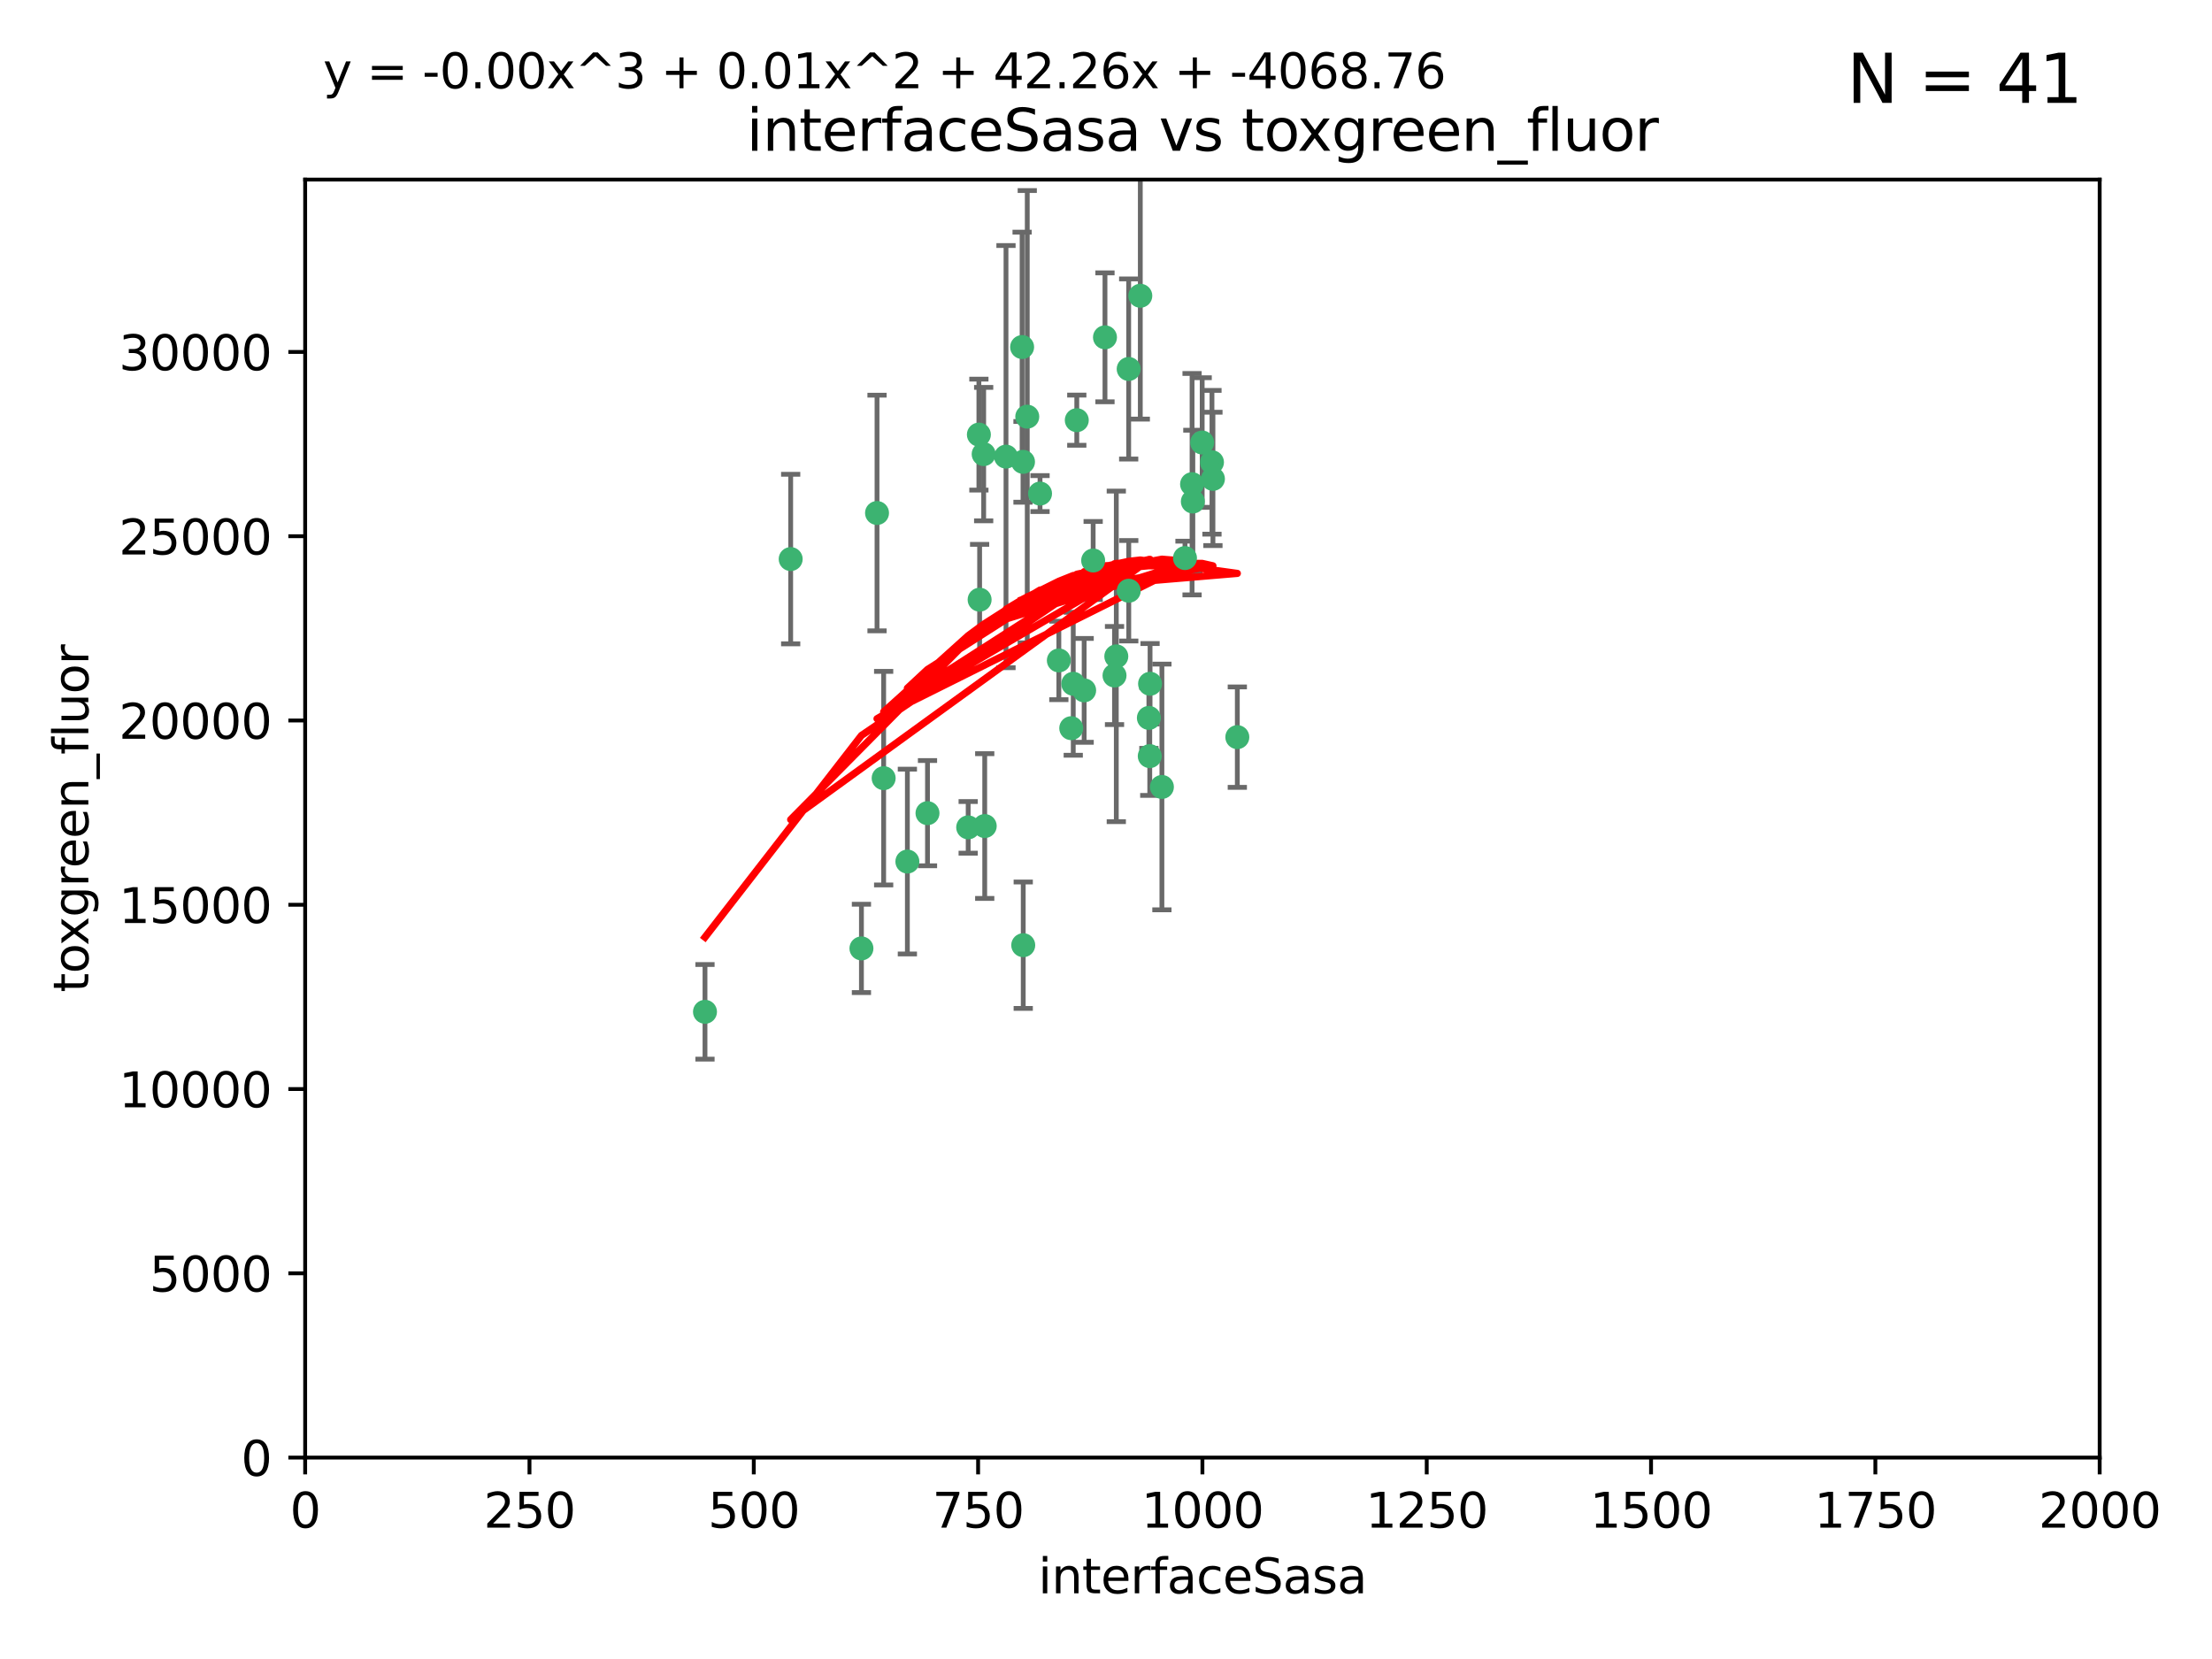 <?xml version="1.0" encoding="utf-8" standalone="no"?>
<!DOCTYPE svg PUBLIC "-//W3C//DTD SVG 1.1//EN"
  "http://www.w3.org/Graphics/SVG/1.1/DTD/svg11.dtd">
<svg xmlns:xlink="http://www.w3.org/1999/xlink" width="460.8pt" height="345.6pt" viewBox="0 0 460.8 345.6" xmlns="http://www.w3.org/2000/svg" version="1.1">
 <defs>
  <style type="text/css">*{stroke-linejoin: round; stroke-linecap: butt}</style>
 </defs>
 <g id="figure_1">
  <g id="patch_1">
   <path d="M 0 345.6 
L 460.8 345.6 
L 460.8 0 
L 0 0 
z
" style="fill: #ffffff"/>
  </g>
  <g id="axes_1">
   <g id="patch_2">
    <path d="M 63.571 303.64 
L 437.4 303.64 
L 437.4 37.411 
L 63.571 37.411 
z
" style="fill: #ffffff"/>
   </g>
   <g id="PathCollection_1">
    <defs>
     <path id="m088fc97594" d="M 0 1.118 
C 0.297 1.118 0.581 1 0.791 0.791 
C 1 0.581 1.118 0.297 1.118 0 
C 1.118 -0.297 1 -0.581 0.791 -0.791 
C 0.581 -1 0.297 -1.118 0 -1.118 
C -0.297 -1.118 -0.581 -1 -0.791 -0.791 
C -1 -0.581 -1.118 -0.297 -1.118 0 
C -1.118 0.297 -1 0.581 -0.791 0.791 
C -0.581 1 -0.297 1.118 0 1.118 
z
" style="stroke: #3cb371"/>
    </defs>
    <g clip-path="url(#p9e71660540)">
     <use xlink:href="#m088fc97594" x="212.925" y="72.294" style="fill: #3cb371; stroke: #3cb371"/>
     <use xlink:href="#m088fc97594" x="232.546" y="136.733" style="fill: #3cb371; stroke: #3cb371"/>
     <use xlink:href="#m088fc97594" x="250.437" y="92.187" style="fill: #3cb371; stroke: #3cb371"/>
     <use xlink:href="#m088fc97594" x="252.676" y="99.763" style="fill: #3cb371; stroke: #3cb371"/>
     <use xlink:href="#m088fc97594" x="230.187" y="70.271" style="fill: #3cb371; stroke: #3cb371"/>
     <use xlink:href="#m088fc97594" x="246.854" y="116.252" style="fill: #3cb371; stroke: #3cb371"/>
     <use xlink:href="#m088fc97594" x="235.142" y="123.063" style="fill: #3cb371; stroke: #3cb371"/>
     <use xlink:href="#m088fc97594" x="223.161" y="151.693" style="fill: #3cb371; stroke: #3cb371"/>
     <use xlink:href="#m088fc97594" x="242.046" y="163.936" style="fill: #3cb371; stroke: #3cb371"/>
     <use xlink:href="#m088fc97594" x="248.491" y="104.476" style="fill: #3cb371; stroke: #3cb371"/>
     <use xlink:href="#m088fc97594" x="225.848" y="143.815" style="fill: #3cb371; stroke: #3cb371"/>
     <use xlink:href="#m088fc97594" x="227.725" y="116.762" style="fill: #3cb371; stroke: #3cb371"/>
     <use xlink:href="#m088fc97594" x="235.125" y="76.865" style="fill: #3cb371; stroke: #3cb371"/>
     <use xlink:href="#m088fc97594" x="237.546" y="61.614" style="fill: #3cb371; stroke: #3cb371"/>
     <use xlink:href="#m088fc97594" x="257.757" y="153.559" style="fill: #3cb371; stroke: #3cb371"/>
     <use xlink:href="#m088fc97594" x="216.658" y="102.821" style="fill: #3cb371; stroke: #3cb371"/>
     <use xlink:href="#m088fc97594" x="204.916" y="94.6" style="fill: #3cb371; stroke: #3cb371"/>
     <use xlink:href="#m088fc97594" x="213.159" y="196.901" style="fill: #3cb371; stroke: #3cb371"/>
     <use xlink:href="#m088fc97594" x="220.577" y="137.58" style="fill: #3cb371; stroke: #3cb371"/>
     <use xlink:href="#m088fc97594" x="223.577" y="142.442" style="fill: #3cb371; stroke: #3cb371"/>
     <use xlink:href="#m088fc97594" x="203.92" y="90.534" style="fill: #3cb371; stroke: #3cb371"/>
     <use xlink:href="#m088fc97594" x="239.332" y="149.553" style="fill: #3cb371; stroke: #3cb371"/>
     <use xlink:href="#m088fc97594" x="204.073" y="124.926" style="fill: #3cb371; stroke: #3cb371"/>
     <use xlink:href="#m088fc97594" x="248.329" y="100.862" style="fill: #3cb371; stroke: #3cb371"/>
     <use xlink:href="#m088fc97594" x="182.701" y="106.867" style="fill: #3cb371; stroke: #3cb371"/>
     <use xlink:href="#m088fc97594" x="239.579" y="142.44" style="fill: #3cb371; stroke: #3cb371"/>
     <use xlink:href="#m088fc97594" x="213.998" y="86.8" style="fill: #3cb371; stroke: #3cb371"/>
     <use xlink:href="#m088fc97594" x="252.476" y="96.298" style="fill: #3cb371; stroke: #3cb371"/>
     <use xlink:href="#m088fc97594" x="209.568" y="95.121" style="fill: #3cb371; stroke: #3cb371"/>
     <use xlink:href="#m088fc97594" x="213.11" y="96.211" style="fill: #3cb371; stroke: #3cb371"/>
     <use xlink:href="#m088fc97594" x="189.023" y="179.478" style="fill: #3cb371; stroke: #3cb371"/>
     <use xlink:href="#m088fc97594" x="193.215" y="169.397" style="fill: #3cb371; stroke: #3cb371"/>
     <use xlink:href="#m088fc97594" x="224.314" y="87.531" style="fill: #3cb371; stroke: #3cb371"/>
     <use xlink:href="#m088fc97594" x="239.516" y="157.513" style="fill: #3cb371; stroke: #3cb371"/>
     <use xlink:href="#m088fc97594" x="164.714" y="116.464" style="fill: #3cb371; stroke: #3cb371"/>
     <use xlink:href="#m088fc97594" x="205.136" y="172.082" style="fill: #3cb371; stroke: #3cb371"/>
     <use xlink:href="#m088fc97594" x="201.69" y="172.356" style="fill: #3cb371; stroke: #3cb371"/>
     <use xlink:href="#m088fc97594" x="184.082" y="162.105" style="fill: #3cb371; stroke: #3cb371"/>
     <use xlink:href="#m088fc97594" x="232.174" y="140.722" style="fill: #3cb371; stroke: #3cb371"/>
     <use xlink:href="#m088fc97594" x="179.453" y="197.571" style="fill: #3cb371; stroke: #3cb371"/>
     <use xlink:href="#m088fc97594" x="146.862" y="210.779" style="fill: #3cb371; stroke: #3cb371"/>
    </g>
   </g>
   <g id="matplotlib.axis_1">
    <g id="xtick_1">
     <g id="line2d_1">
      <defs>
       <path id="meb1afca3d1" d="M 0 0 
L 0 3.5 
" style="stroke: #000000; stroke-width: 0.8"/>
      </defs>
      <g>
       <use xlink:href="#meb1afca3d1" x="63.571" y="303.64" style="stroke: #000000; stroke-width: 0.8"/>
      </g>
     </g>
     <g id="text_1">
      <!-- 0 -->
      <g transform="translate(60.39 318.238)scale(0.1 -0.1)">
       <defs>
        <path id="DejaVuSans-30" d="M 2034 4250 
Q 1547 4250 1301 3770 
Q 1056 3291 1056 2328 
Q 1056 1369 1301 889 
Q 1547 409 2034 409 
Q 2525 409 2770 889 
Q 3016 1369 3016 2328 
Q 3016 3291 2770 3770 
Q 2525 4250 2034 4250 
z
M 2034 4750 
Q 2819 4750 3233 4129 
Q 3647 3509 3647 2328 
Q 3647 1150 3233 529 
Q 2819 -91 2034 -91 
Q 1250 -91 836 529 
Q 422 1150 422 2328 
Q 422 3509 836 4129 
Q 1250 4750 2034 4750 
z
" transform="scale(0.016)"/>
       </defs>
       <use xlink:href="#DejaVuSans-30"/>
      </g>
     </g>
    </g>
    <g id="xtick_2">
     <g id="line2d_2">
      <g>
       <use xlink:href="#meb1afca3d1" x="110.3" y="303.64" style="stroke: #000000; stroke-width: 0.8"/>
      </g>
     </g>
     <g id="text_2">
      <!-- 250 -->
      <g transform="translate(100.756 318.238)scale(0.1 -0.1)">
       <defs>
        <path id="DejaVuSans-32" d="M 1228 531 
L 3431 531 
L 3431 0 
L 469 0 
L 469 531 
Q 828 903 1448 1529 
Q 2069 2156 2228 2338 
Q 2531 2678 2651 2914 
Q 2772 3150 2772 3378 
Q 2772 3750 2511 3984 
Q 2250 4219 1831 4219 
Q 1534 4219 1204 4116 
Q 875 4013 500 3803 
L 500 4441 
Q 881 4594 1212 4672 
Q 1544 4750 1819 4750 
Q 2544 4750 2975 4387 
Q 3406 4025 3406 3419 
Q 3406 3131 3298 2873 
Q 3191 2616 2906 2266 
Q 2828 2175 2409 1742 
Q 1991 1309 1228 531 
z
" transform="scale(0.016)"/>
        <path id="DejaVuSans-35" d="M 691 4666 
L 3169 4666 
L 3169 4134 
L 1269 4134 
L 1269 2991 
Q 1406 3038 1543 3061 
Q 1681 3084 1819 3084 
Q 2600 3084 3056 2656 
Q 3513 2228 3513 1497 
Q 3513 744 3044 326 
Q 2575 -91 1722 -91 
Q 1428 -91 1123 -41 
Q 819 9 494 109 
L 494 744 
Q 775 591 1075 516 
Q 1375 441 1709 441 
Q 2250 441 2565 725 
Q 2881 1009 2881 1497 
Q 2881 1984 2565 2268 
Q 2250 2553 1709 2553 
Q 1456 2553 1204 2497 
Q 953 2441 691 2322 
L 691 4666 
z
" transform="scale(0.016)"/>
       </defs>
       <use xlink:href="#DejaVuSans-32"/>
       <use xlink:href="#DejaVuSans-35" x="63.623"/>
       <use xlink:href="#DejaVuSans-30" x="127.246"/>
      </g>
     </g>
    </g>
    <g id="xtick_3">
     <g id="line2d_3">
      <g>
       <use xlink:href="#meb1afca3d1" x="157.028" y="303.64" style="stroke: #000000; stroke-width: 0.8"/>
      </g>
     </g>
     <g id="text_3">
      <!-- 500 -->
      <g transform="translate(147.485 318.238)scale(0.1 -0.1)">
       <use xlink:href="#DejaVuSans-35"/>
       <use xlink:href="#DejaVuSans-30" x="63.623"/>
       <use xlink:href="#DejaVuSans-30" x="127.246"/>
      </g>
     </g>
    </g>
    <g id="xtick_4">
     <g id="line2d_4">
      <g>
       <use xlink:href="#meb1afca3d1" x="203.757" y="303.64" style="stroke: #000000; stroke-width: 0.8"/>
      </g>
     </g>
     <g id="text_4">
      <!-- 750 -->
      <g transform="translate(194.213 318.238)scale(0.1 -0.1)">
       <defs>
        <path id="DejaVuSans-37" d="M 525 4666 
L 3525 4666 
L 3525 4397 
L 1831 0 
L 1172 0 
L 2766 4134 
L 525 4134 
L 525 4666 
z
" transform="scale(0.016)"/>
       </defs>
       <use xlink:href="#DejaVuSans-37"/>
       <use xlink:href="#DejaVuSans-35" x="63.623"/>
       <use xlink:href="#DejaVuSans-30" x="127.246"/>
      </g>
     </g>
    </g>
    <g id="xtick_5">
     <g id="line2d_5">
      <g>
       <use xlink:href="#meb1afca3d1" x="250.486" y="303.64" style="stroke: #000000; stroke-width: 0.8"/>
      </g>
     </g>
     <g id="text_5">
      <!-- 1000 -->
      <g transform="translate(237.761 318.238)scale(0.1 -0.1)">
       <defs>
        <path id="DejaVuSans-31" d="M 794 531 
L 1825 531 
L 1825 4091 
L 703 3866 
L 703 4441 
L 1819 4666 
L 2450 4666 
L 2450 531 
L 3481 531 
L 3481 0 
L 794 0 
L 794 531 
z
" transform="scale(0.016)"/>
       </defs>
       <use xlink:href="#DejaVuSans-31"/>
       <use xlink:href="#DejaVuSans-30" x="63.623"/>
       <use xlink:href="#DejaVuSans-30" x="127.246"/>
       <use xlink:href="#DejaVuSans-30" x="190.869"/>
      </g>
     </g>
    </g>
    <g id="xtick_6">
     <g id="line2d_6">
      <g>
       <use xlink:href="#meb1afca3d1" x="297.214" y="303.64" style="stroke: #000000; stroke-width: 0.8"/>
      </g>
     </g>
     <g id="text_6">
      <!-- 1250 -->
      <g transform="translate(284.489 318.238)scale(0.1 -0.1)">
       <use xlink:href="#DejaVuSans-31"/>
       <use xlink:href="#DejaVuSans-32" x="63.623"/>
       <use xlink:href="#DejaVuSans-35" x="127.246"/>
       <use xlink:href="#DejaVuSans-30" x="190.869"/>
      </g>
     </g>
    </g>
    <g id="xtick_7">
     <g id="line2d_7">
      <g>
       <use xlink:href="#meb1afca3d1" x="343.943" y="303.64" style="stroke: #000000; stroke-width: 0.8"/>
      </g>
     </g>
     <g id="text_7">
      <!-- 1500 -->
      <g transform="translate(331.218 318.238)scale(0.1 -0.1)">
       <use xlink:href="#DejaVuSans-31"/>
       <use xlink:href="#DejaVuSans-35" x="63.623"/>
       <use xlink:href="#DejaVuSans-30" x="127.246"/>
       <use xlink:href="#DejaVuSans-30" x="190.869"/>
      </g>
     </g>
    </g>
    <g id="xtick_8">
     <g id="line2d_8">
      <g>
       <use xlink:href="#meb1afca3d1" x="390.671" y="303.64" style="stroke: #000000; stroke-width: 0.8"/>
      </g>
     </g>
     <g id="text_8">
      <!-- 1750 -->
      <g transform="translate(377.946 318.238)scale(0.1 -0.1)">
       <use xlink:href="#DejaVuSans-31"/>
       <use xlink:href="#DejaVuSans-37" x="63.623"/>
       <use xlink:href="#DejaVuSans-35" x="127.246"/>
       <use xlink:href="#DejaVuSans-30" x="190.869"/>
      </g>
     </g>
    </g>
    <g id="xtick_9">
     <g id="line2d_9">
      <g>
       <use xlink:href="#meb1afca3d1" x="437.4" y="303.64" style="stroke: #000000; stroke-width: 0.8"/>
      </g>
     </g>
     <g id="text_9">
      <!-- 2000 -->
      <g transform="translate(424.675 318.238)scale(0.1 -0.1)">
       <use xlink:href="#DejaVuSans-32"/>
       <use xlink:href="#DejaVuSans-30" x="63.623"/>
       <use xlink:href="#DejaVuSans-30" x="127.246"/>
       <use xlink:href="#DejaVuSans-30" x="190.869"/>
      </g>
     </g>
    </g>
    <g id="text_10">
     <!-- interfaceSasa -->
     <g transform="translate(216.279 331.917)scale(0.1 -0.1)">
      <defs>
       <path id="DejaVuSans-69" d="M 603 3500 
L 1178 3500 
L 1178 0 
L 603 0 
L 603 3500 
z
M 603 4863 
L 1178 4863 
L 1178 4134 
L 603 4134 
L 603 4863 
z
" transform="scale(0.016)"/>
       <path id="DejaVuSans-6e" d="M 3513 2113 
L 3513 0 
L 2938 0 
L 2938 2094 
Q 2938 2591 2744 2837 
Q 2550 3084 2163 3084 
Q 1697 3084 1428 2787 
Q 1159 2491 1159 1978 
L 1159 0 
L 581 0 
L 581 3500 
L 1159 3500 
L 1159 2956 
Q 1366 3272 1645 3428 
Q 1925 3584 2291 3584 
Q 2894 3584 3203 3211 
Q 3513 2838 3513 2113 
z
" transform="scale(0.016)"/>
       <path id="DejaVuSans-74" d="M 1172 4494 
L 1172 3500 
L 2356 3500 
L 2356 3053 
L 1172 3053 
L 1172 1153 
Q 1172 725 1289 603 
Q 1406 481 1766 481 
L 2356 481 
L 2356 0 
L 1766 0 
Q 1100 0 847 248 
Q 594 497 594 1153 
L 594 3053 
L 172 3053 
L 172 3500 
L 594 3500 
L 594 4494 
L 1172 4494 
z
" transform="scale(0.016)"/>
       <path id="DejaVuSans-65" d="M 3597 1894 
L 3597 1613 
L 953 1613 
Q 991 1019 1311 708 
Q 1631 397 2203 397 
Q 2534 397 2845 478 
Q 3156 559 3463 722 
L 3463 178 
Q 3153 47 2828 -22 
Q 2503 -91 2169 -91 
Q 1331 -91 842 396 
Q 353 884 353 1716 
Q 353 2575 817 3079 
Q 1281 3584 2069 3584 
Q 2775 3584 3186 3129 
Q 3597 2675 3597 1894 
z
M 3022 2063 
Q 3016 2534 2758 2815 
Q 2500 3097 2075 3097 
Q 1594 3097 1305 2825 
Q 1016 2553 972 2059 
L 3022 2063 
z
" transform="scale(0.016)"/>
       <path id="DejaVuSans-72" d="M 2631 2963 
Q 2534 3019 2420 3045 
Q 2306 3072 2169 3072 
Q 1681 3072 1420 2755 
Q 1159 2438 1159 1844 
L 1159 0 
L 581 0 
L 581 3500 
L 1159 3500 
L 1159 2956 
Q 1341 3275 1631 3429 
Q 1922 3584 2338 3584 
Q 2397 3584 2469 3576 
Q 2541 3569 2628 3553 
L 2631 2963 
z
" transform="scale(0.016)"/>
       <path id="DejaVuSans-66" d="M 2375 4863 
L 2375 4384 
L 1825 4384 
Q 1516 4384 1395 4259 
Q 1275 4134 1275 3809 
L 1275 3500 
L 2222 3500 
L 2222 3053 
L 1275 3053 
L 1275 0 
L 697 0 
L 697 3053 
L 147 3053 
L 147 3500 
L 697 3500 
L 697 3744 
Q 697 4328 969 4595 
Q 1241 4863 1831 4863 
L 2375 4863 
z
" transform="scale(0.016)"/>
       <path id="DejaVuSans-61" d="M 2194 1759 
Q 1497 1759 1228 1600 
Q 959 1441 959 1056 
Q 959 750 1161 570 
Q 1363 391 1709 391 
Q 2188 391 2477 730 
Q 2766 1069 2766 1631 
L 2766 1759 
L 2194 1759 
z
M 3341 1997 
L 3341 0 
L 2766 0 
L 2766 531 
Q 2569 213 2275 61 
Q 1981 -91 1556 -91 
Q 1019 -91 701 211 
Q 384 513 384 1019 
Q 384 1609 779 1909 
Q 1175 2209 1959 2209 
L 2766 2209 
L 2766 2266 
Q 2766 2663 2505 2880 
Q 2244 3097 1772 3097 
Q 1472 3097 1187 3025 
Q 903 2953 641 2809 
L 641 3341 
Q 956 3463 1253 3523 
Q 1550 3584 1831 3584 
Q 2591 3584 2966 3190 
Q 3341 2797 3341 1997 
z
" transform="scale(0.016)"/>
       <path id="DejaVuSans-63" d="M 3122 3366 
L 3122 2828 
Q 2878 2963 2633 3030 
Q 2388 3097 2138 3097 
Q 1578 3097 1268 2742 
Q 959 2388 959 1747 
Q 959 1106 1268 751 
Q 1578 397 2138 397 
Q 2388 397 2633 464 
Q 2878 531 3122 666 
L 3122 134 
Q 2881 22 2623 -34 
Q 2366 -91 2075 -91 
Q 1284 -91 818 406 
Q 353 903 353 1747 
Q 353 2603 823 3093 
Q 1294 3584 2113 3584 
Q 2378 3584 2631 3529 
Q 2884 3475 3122 3366 
z
" transform="scale(0.016)"/>
       <path id="DejaVuSans-53" d="M 3425 4513 
L 3425 3897 
Q 3066 4069 2747 4153 
Q 2428 4238 2131 4238 
Q 1616 4238 1336 4038 
Q 1056 3838 1056 3469 
Q 1056 3159 1242 3001 
Q 1428 2844 1947 2747 
L 2328 2669 
Q 3034 2534 3370 2195 
Q 3706 1856 3706 1288 
Q 3706 609 3251 259 
Q 2797 -91 1919 -91 
Q 1588 -91 1214 -16 
Q 841 59 441 206 
L 441 856 
Q 825 641 1194 531 
Q 1563 422 1919 422 
Q 2459 422 2753 634 
Q 3047 847 3047 1241 
Q 3047 1584 2836 1778 
Q 2625 1972 2144 2069 
L 1759 2144 
Q 1053 2284 737 2584 
Q 422 2884 422 3419 
Q 422 4038 858 4394 
Q 1294 4750 2059 4750 
Q 2388 4750 2728 4690 
Q 3069 4631 3425 4513 
z
" transform="scale(0.016)"/>
       <path id="DejaVuSans-73" d="M 2834 3397 
L 2834 2853 
Q 2591 2978 2328 3040 
Q 2066 3103 1784 3103 
Q 1356 3103 1142 2972 
Q 928 2841 928 2578 
Q 928 2378 1081 2264 
Q 1234 2150 1697 2047 
L 1894 2003 
Q 2506 1872 2764 1633 
Q 3022 1394 3022 966 
Q 3022 478 2636 193 
Q 2250 -91 1575 -91 
Q 1294 -91 989 -36 
Q 684 19 347 128 
L 347 722 
Q 666 556 975 473 
Q 1284 391 1588 391 
Q 1994 391 2212 530 
Q 2431 669 2431 922 
Q 2431 1156 2273 1281 
Q 2116 1406 1581 1522 
L 1381 1569 
Q 847 1681 609 1914 
Q 372 2147 372 2553 
Q 372 3047 722 3315 
Q 1072 3584 1716 3584 
Q 2034 3584 2315 3537 
Q 2597 3491 2834 3397 
z
" transform="scale(0.016)"/>
      </defs>
      <use xlink:href="#DejaVuSans-69"/>
      <use xlink:href="#DejaVuSans-6e" x="27.783"/>
      <use xlink:href="#DejaVuSans-74" x="91.162"/>
      <use xlink:href="#DejaVuSans-65" x="130.371"/>
      <use xlink:href="#DejaVuSans-72" x="191.895"/>
      <use xlink:href="#DejaVuSans-66" x="233.008"/>
      <use xlink:href="#DejaVuSans-61" x="268.213"/>
      <use xlink:href="#DejaVuSans-63" x="329.492"/>
      <use xlink:href="#DejaVuSans-65" x="384.473"/>
      <use xlink:href="#DejaVuSans-53" x="445.996"/>
      <use xlink:href="#DejaVuSans-61" x="509.473"/>
      <use xlink:href="#DejaVuSans-73" x="570.752"/>
      <use xlink:href="#DejaVuSans-61" x="622.852"/>
     </g>
    </g>
   </g>
   <g id="matplotlib.axis_2">
    <g id="ytick_1">
     <g id="line2d_10">
      <defs>
       <path id="md90dff9605" d="M 0 0 
L -3.5 0 
" style="stroke: #000000; stroke-width: 0.8"/>
      </defs>
      <g>
       <use xlink:href="#md90dff9605" x="63.571" y="303.64" style="stroke: #000000; stroke-width: 0.8"/>
      </g>
     </g>
     <g id="text_11">
      <!-- 0 -->
      <g transform="translate(50.209 307.439)scale(0.1 -0.1)">
       <use xlink:href="#DejaVuSans-30"/>
      </g>
     </g>
    </g>
    <g id="ytick_2">
     <g id="line2d_11">
      <g>
       <use xlink:href="#md90dff9605" x="63.571" y="265.253" style="stroke: #000000; stroke-width: 0.8"/>
      </g>
     </g>
     <g id="text_12">
      <!-- 5000 -->
      <g transform="translate(31.121 269.052)scale(0.1 -0.1)">
       <use xlink:href="#DejaVuSans-35"/>
       <use xlink:href="#DejaVuSans-30" x="63.623"/>
       <use xlink:href="#DejaVuSans-30" x="127.246"/>
       <use xlink:href="#DejaVuSans-30" x="190.869"/>
      </g>
     </g>
    </g>
    <g id="ytick_3">
     <g id="line2d_12">
      <g>
       <use xlink:href="#md90dff9605" x="63.571" y="226.866" style="stroke: #000000; stroke-width: 0.8"/>
      </g>
     </g>
     <g id="text_13">
      <!-- 10000 -->
      <g transform="translate(24.759 230.665)scale(0.1 -0.1)">
       <use xlink:href="#DejaVuSans-31"/>
       <use xlink:href="#DejaVuSans-30" x="63.623"/>
       <use xlink:href="#DejaVuSans-30" x="127.246"/>
       <use xlink:href="#DejaVuSans-30" x="190.869"/>
       <use xlink:href="#DejaVuSans-30" x="254.492"/>
      </g>
     </g>
    </g>
    <g id="ytick_4">
     <g id="line2d_13">
      <g>
       <use xlink:href="#md90dff9605" x="63.571" y="188.479" style="stroke: #000000; stroke-width: 0.8"/>
      </g>
     </g>
     <g id="text_14">
      <!-- 15000 -->
      <g transform="translate(24.759 192.278)scale(0.1 -0.1)">
       <use xlink:href="#DejaVuSans-31"/>
       <use xlink:href="#DejaVuSans-35" x="63.623"/>
       <use xlink:href="#DejaVuSans-30" x="127.246"/>
       <use xlink:href="#DejaVuSans-30" x="190.869"/>
       <use xlink:href="#DejaVuSans-30" x="254.492"/>
      </g>
     </g>
    </g>
    <g id="ytick_5">
     <g id="line2d_14">
      <g>
       <use xlink:href="#md90dff9605" x="63.571" y="150.092" style="stroke: #000000; stroke-width: 0.8"/>
      </g>
     </g>
     <g id="text_15">
      <!-- 20000 -->
      <g transform="translate(24.759 153.891)scale(0.1 -0.1)">
       <use xlink:href="#DejaVuSans-32"/>
       <use xlink:href="#DejaVuSans-30" x="63.623"/>
       <use xlink:href="#DejaVuSans-30" x="127.246"/>
       <use xlink:href="#DejaVuSans-30" x="190.869"/>
       <use xlink:href="#DejaVuSans-30" x="254.492"/>
      </g>
     </g>
    </g>
    <g id="ytick_6">
     <g id="line2d_15">
      <g>
       <use xlink:href="#md90dff9605" x="63.571" y="111.705" style="stroke: #000000; stroke-width: 0.8"/>
      </g>
     </g>
     <g id="text_16">
      <!-- 25000 -->
      <g transform="translate(24.759 115.504)scale(0.1 -0.1)">
       <use xlink:href="#DejaVuSans-32"/>
       <use xlink:href="#DejaVuSans-35" x="63.623"/>
       <use xlink:href="#DejaVuSans-30" x="127.246"/>
       <use xlink:href="#DejaVuSans-30" x="190.869"/>
       <use xlink:href="#DejaVuSans-30" x="254.492"/>
      </g>
     </g>
    </g>
    <g id="ytick_7">
     <g id="line2d_16">
      <g>
       <use xlink:href="#md90dff9605" x="63.571" y="73.317" style="stroke: #000000; stroke-width: 0.8"/>
      </g>
     </g>
     <g id="text_17">
      <!-- 30000 -->
      <g transform="translate(24.759 77.117)scale(0.1 -0.1)">
       <defs>
        <path id="DejaVuSans-33" d="M 2597 2516 
Q 3050 2419 3304 2112 
Q 3559 1806 3559 1356 
Q 3559 666 3084 287 
Q 2609 -91 1734 -91 
Q 1441 -91 1130 -33 
Q 819 25 488 141 
L 488 750 
Q 750 597 1062 519 
Q 1375 441 1716 441 
Q 2309 441 2620 675 
Q 2931 909 2931 1356 
Q 2931 1769 2642 2001 
Q 2353 2234 1838 2234 
L 1294 2234 
L 1294 2753 
L 1863 2753 
Q 2328 2753 2575 2939 
Q 2822 3125 2822 3475 
Q 2822 3834 2567 4026 
Q 2313 4219 1838 4219 
Q 1578 4219 1281 4162 
Q 984 4106 628 3988 
L 628 4550 
Q 988 4650 1302 4700 
Q 1616 4750 1894 4750 
Q 2613 4750 3031 4423 
Q 3450 4097 3450 3541 
Q 3450 3153 3228 2886 
Q 3006 2619 2597 2516 
z
" transform="scale(0.016)"/>
       </defs>
       <use xlink:href="#DejaVuSans-33"/>
       <use xlink:href="#DejaVuSans-30" x="63.623"/>
       <use xlink:href="#DejaVuSans-30" x="127.246"/>
       <use xlink:href="#DejaVuSans-30" x="190.869"/>
       <use xlink:href="#DejaVuSans-30" x="254.492"/>
      </g>
     </g>
    </g>
    <g id="text_18">
     <!-- toxgreen_fluor -->
     <g transform="translate(18.401 206.72)rotate(-90)scale(0.1 -0.1)">
      <defs>
       <path id="DejaVuSans-6f" d="M 1959 3097 
Q 1497 3097 1228 2736 
Q 959 2375 959 1747 
Q 959 1119 1226 758 
Q 1494 397 1959 397 
Q 2419 397 2687 759 
Q 2956 1122 2956 1747 
Q 2956 2369 2687 2733 
Q 2419 3097 1959 3097 
z
M 1959 3584 
Q 2709 3584 3137 3096 
Q 3566 2609 3566 1747 
Q 3566 888 3137 398 
Q 2709 -91 1959 -91 
Q 1206 -91 779 398 
Q 353 888 353 1747 
Q 353 2609 779 3096 
Q 1206 3584 1959 3584 
z
" transform="scale(0.016)"/>
       <path id="DejaVuSans-78" d="M 3513 3500 
L 2247 1797 
L 3578 0 
L 2900 0 
L 1881 1375 
L 863 0 
L 184 0 
L 1544 1831 
L 300 3500 
L 978 3500 
L 1906 2253 
L 2834 3500 
L 3513 3500 
z
" transform="scale(0.016)"/>
       <path id="DejaVuSans-67" d="M 2906 1791 
Q 2906 2416 2648 2759 
Q 2391 3103 1925 3103 
Q 1463 3103 1205 2759 
Q 947 2416 947 1791 
Q 947 1169 1205 825 
Q 1463 481 1925 481 
Q 2391 481 2648 825 
Q 2906 1169 2906 1791 
z
M 3481 434 
Q 3481 -459 3084 -895 
Q 2688 -1331 1869 -1331 
Q 1566 -1331 1297 -1286 
Q 1028 -1241 775 -1147 
L 775 -588 
Q 1028 -725 1275 -790 
Q 1522 -856 1778 -856 
Q 2344 -856 2625 -561 
Q 2906 -266 2906 331 
L 2906 616 
Q 2728 306 2450 153 
Q 2172 0 1784 0 
Q 1141 0 747 490 
Q 353 981 353 1791 
Q 353 2603 747 3093 
Q 1141 3584 1784 3584 
Q 2172 3584 2450 3431 
Q 2728 3278 2906 2969 
L 2906 3500 
L 3481 3500 
L 3481 434 
z
" transform="scale(0.016)"/>
       <path id="DejaVuSans-5f" d="M 3263 -1063 
L 3263 -1509 
L -63 -1509 
L -63 -1063 
L 3263 -1063 
z
" transform="scale(0.016)"/>
       <path id="DejaVuSans-6c" d="M 603 4863 
L 1178 4863 
L 1178 0 
L 603 0 
L 603 4863 
z
" transform="scale(0.016)"/>
       <path id="DejaVuSans-75" d="M 544 1381 
L 544 3500 
L 1119 3500 
L 1119 1403 
Q 1119 906 1312 657 
Q 1506 409 1894 409 
Q 2359 409 2629 706 
Q 2900 1003 2900 1516 
L 2900 3500 
L 3475 3500 
L 3475 0 
L 2900 0 
L 2900 538 
Q 2691 219 2414 64 
Q 2138 -91 1772 -91 
Q 1169 -91 856 284 
Q 544 659 544 1381 
z
M 1991 3584 
L 1991 3584 
z
" transform="scale(0.016)"/>
      </defs>
      <use xlink:href="#DejaVuSans-74"/>
      <use xlink:href="#DejaVuSans-6f" x="39.209"/>
      <use xlink:href="#DejaVuSans-78" x="97.266"/>
      <use xlink:href="#DejaVuSans-67" x="156.445"/>
      <use xlink:href="#DejaVuSans-72" x="219.922"/>
      <use xlink:href="#DejaVuSans-65" x="258.785"/>
      <use xlink:href="#DejaVuSans-65" x="320.309"/>
      <use xlink:href="#DejaVuSans-6e" x="381.832"/>
      <use xlink:href="#DejaVuSans-5f" x="445.211"/>
      <use xlink:href="#DejaVuSans-66" x="495.211"/>
      <use xlink:href="#DejaVuSans-6c" x="530.416"/>
      <use xlink:href="#DejaVuSans-75" x="558.199"/>
      <use xlink:href="#DejaVuSans-6f" x="621.578"/>
      <use xlink:href="#DejaVuSans-72" x="682.76"/>
     </g>
    </g>
   </g>
   <g id="LineCollection_1">
    <path d="M 212.925 96.224 
L 212.925 48.364 
" clip-path="url(#p9e71660540)" style="fill: none; stroke: #696969"/>
    <path d="M 232.546 171.165 
L 232.546 102.302 
" clip-path="url(#p9e71660540)" style="fill: none; stroke: #696969"/>
    <path d="M 250.437 105.69 
L 250.437 78.685 
" clip-path="url(#p9e71660540)" style="fill: none; stroke: #696969"/>
    <path d="M 252.676 113.651 
L 252.676 85.875 
" clip-path="url(#p9e71660540)" style="fill: none; stroke: #696969"/>
    <path d="M 230.187 83.696 
L 230.187 56.846 
" clip-path="url(#p9e71660540)" style="fill: none; stroke: #696969"/>
    <path d="M 246.854 119.772 
L 246.854 112.733 
" clip-path="url(#p9e71660540)" style="fill: none; stroke: #696969"/>
    <path d="M 235.142 133.529 
L 235.142 112.598 
" clip-path="url(#p9e71660540)" style="fill: none; stroke: #696969"/>
    <path d="M 223.161 152.217 
L 223.161 151.168 
" clip-path="url(#p9e71660540)" style="fill: none; stroke: #696969"/>
    <path d="M 242.046 189.529 
L 242.046 138.343 
" clip-path="url(#p9e71660540)" style="fill: none; stroke: #696969"/>
    <path d="M 248.491 119.328 
L 248.491 89.623 
" clip-path="url(#p9e71660540)" style="fill: none; stroke: #696969"/>
    <path d="M 225.848 154.632 
L 225.848 132.999 
" clip-path="url(#p9e71660540)" style="fill: none; stroke: #696969"/>
    <path d="M 227.725 124.89 
L 227.725 108.635 
" clip-path="url(#p9e71660540)" style="fill: none; stroke: #696969"/>
    <path d="M 235.125 95.625 
L 235.125 58.105 
" clip-path="url(#p9e71660540)" style="fill: none; stroke: #696969"/>
    <path d="M 237.546 87.306 
L 237.546 35.922 
" clip-path="url(#p9e71660540)" style="fill: none; stroke: #696969"/>
    <path d="M 257.757 164.019 
L 257.757 143.098 
" clip-path="url(#p9e71660540)" style="fill: none; stroke: #696969"/>
    <path d="M 216.658 106.565 
L 216.658 99.077 
" clip-path="url(#p9e71660540)" style="fill: none; stroke: #696969"/>
    <path d="M 204.916 108.495 
L 204.916 80.704 
" clip-path="url(#p9e71660540)" style="fill: none; stroke: #696969"/>
    <path d="M 213.159 210.068 
L 213.159 183.734 
" clip-path="url(#p9e71660540)" style="fill: none; stroke: #696969"/>
    <path d="M 220.577 145.75 
L 220.577 129.411 
" clip-path="url(#p9e71660540)" style="fill: none; stroke: #696969"/>
    <path d="M 223.577 157.326 
L 223.577 127.559 
" clip-path="url(#p9e71660540)" style="fill: none; stroke: #696969"/>
    <path d="M 203.92 102.091 
L 203.92 78.978 
" clip-path="url(#p9e71660540)" style="fill: none; stroke: #696969"/>
    <path d="M 239.332 155.89 
L 239.332 143.216 
" clip-path="url(#p9e71660540)" style="fill: none; stroke: #696969"/>
    <path d="M 204.073 136.454 
L 204.073 113.398 
" clip-path="url(#p9e71660540)" style="fill: none; stroke: #696969"/>
    <path d="M 248.329 123.923 
L 248.329 77.801 
" clip-path="url(#p9e71660540)" style="fill: none; stroke: #696969"/>
    <path d="M 182.701 131.412 
L 182.701 82.321 
" clip-path="url(#p9e71660540)" style="fill: none; stroke: #696969"/>
    <path d="M 239.579 150.817 
L 239.579 134.064 
" clip-path="url(#p9e71660540)" style="fill: none; stroke: #696969"/>
    <path d="M 213.998 133.906 
L 213.998 39.694 
" clip-path="url(#p9e71660540)" style="fill: none; stroke: #696969"/>
    <path d="M 252.476 111.272 
L 252.476 81.324 
" clip-path="url(#p9e71660540)" style="fill: none; stroke: #696969"/>
    <path d="M 209.568 139.091 
L 209.568 51.151 
" clip-path="url(#p9e71660540)" style="fill: none; stroke: #696969"/>
    <path d="M 213.11 104.619 
L 213.11 87.804 
" clip-path="url(#p9e71660540)" style="fill: none; stroke: #696969"/>
    <path d="M 189.023 198.728 
L 189.023 160.228 
" clip-path="url(#p9e71660540)" style="fill: none; stroke: #696969"/>
    <path d="M 193.215 180.358 
L 193.215 158.436 
" clip-path="url(#p9e71660540)" style="fill: none; stroke: #696969"/>
    <path d="M 224.314 92.76 
L 224.314 82.303 
" clip-path="url(#p9e71660540)" style="fill: none; stroke: #696969"/>
    <path d="M 239.516 165.694 
L 239.516 149.332 
" clip-path="url(#p9e71660540)" style="fill: none; stroke: #696969"/>
    <path d="M 164.714 134.122 
L 164.714 98.805 
" clip-path="url(#p9e71660540)" style="fill: none; stroke: #696969"/>
    <path d="M 205.136 187.16 
L 205.136 157.004 
" clip-path="url(#p9e71660540)" style="fill: none; stroke: #696969"/>
    <path d="M 201.69 177.734 
L 201.69 166.978 
" clip-path="url(#p9e71660540)" style="fill: none; stroke: #696969"/>
    <path d="M 184.082 184.351 
L 184.082 139.86 
" clip-path="url(#p9e71660540)" style="fill: none; stroke: #696969"/>
    <path d="M 232.174 150.938 
L 232.174 130.506 
" clip-path="url(#p9e71660540)" style="fill: none; stroke: #696969"/>
    <path d="M 179.453 206.772 
L 179.453 188.371 
" clip-path="url(#p9e71660540)" style="fill: none; stroke: #696969"/>
    <path d="M 146.862 220.633 
L 146.862 200.925 
" clip-path="url(#p9e71660540)" style="fill: none; stroke: #696969"/>
   </g>
   <g id="line2d_17">
    <defs>
     <path id="m937407a658" d="M 2 0 
L -2 -0 
" style="stroke: #696969"/>
    </defs>
    <g clip-path="url(#p9e71660540)">
     <use xlink:href="#m937407a658" x="212.925" y="96.224" style="fill: #696969; stroke: #696969"/>
     <use xlink:href="#m937407a658" x="232.546" y="171.165" style="fill: #696969; stroke: #696969"/>
     <use xlink:href="#m937407a658" x="250.437" y="105.69" style="fill: #696969; stroke: #696969"/>
     <use xlink:href="#m937407a658" x="252.676" y="113.651" style="fill: #696969; stroke: #696969"/>
     <use xlink:href="#m937407a658" x="230.187" y="83.696" style="fill: #696969; stroke: #696969"/>
     <use xlink:href="#m937407a658" x="246.854" y="119.772" style="fill: #696969; stroke: #696969"/>
     <use xlink:href="#m937407a658" x="235.142" y="133.529" style="fill: #696969; stroke: #696969"/>
     <use xlink:href="#m937407a658" x="223.161" y="152.217" style="fill: #696969; stroke: #696969"/>
     <use xlink:href="#m937407a658" x="242.046" y="189.529" style="fill: #696969; stroke: #696969"/>
     <use xlink:href="#m937407a658" x="248.491" y="119.328" style="fill: #696969; stroke: #696969"/>
     <use xlink:href="#m937407a658" x="225.848" y="154.632" style="fill: #696969; stroke: #696969"/>
     <use xlink:href="#m937407a658" x="227.725" y="124.89" style="fill: #696969; stroke: #696969"/>
     <use xlink:href="#m937407a658" x="235.125" y="95.625" style="fill: #696969; stroke: #696969"/>
     <use xlink:href="#m937407a658" x="237.546" y="87.306" style="fill: #696969; stroke: #696969"/>
     <use xlink:href="#m937407a658" x="257.757" y="164.019" style="fill: #696969; stroke: #696969"/>
     <use xlink:href="#m937407a658" x="216.658" y="106.565" style="fill: #696969; stroke: #696969"/>
     <use xlink:href="#m937407a658" x="204.916" y="108.495" style="fill: #696969; stroke: #696969"/>
     <use xlink:href="#m937407a658" x="213.159" y="210.068" style="fill: #696969; stroke: #696969"/>
     <use xlink:href="#m937407a658" x="220.577" y="145.75" style="fill: #696969; stroke: #696969"/>
     <use xlink:href="#m937407a658" x="223.577" y="157.326" style="fill: #696969; stroke: #696969"/>
     <use xlink:href="#m937407a658" x="203.92" y="102.091" style="fill: #696969; stroke: #696969"/>
     <use xlink:href="#m937407a658" x="239.332" y="155.89" style="fill: #696969; stroke: #696969"/>
     <use xlink:href="#m937407a658" x="204.073" y="136.454" style="fill: #696969; stroke: #696969"/>
     <use xlink:href="#m937407a658" x="248.329" y="123.923" style="fill: #696969; stroke: #696969"/>
     <use xlink:href="#m937407a658" x="182.701" y="131.412" style="fill: #696969; stroke: #696969"/>
     <use xlink:href="#m937407a658" x="239.579" y="150.817" style="fill: #696969; stroke: #696969"/>
     <use xlink:href="#m937407a658" x="213.998" y="133.906" style="fill: #696969; stroke: #696969"/>
     <use xlink:href="#m937407a658" x="252.476" y="111.272" style="fill: #696969; stroke: #696969"/>
     <use xlink:href="#m937407a658" x="209.568" y="139.091" style="fill: #696969; stroke: #696969"/>
     <use xlink:href="#m937407a658" x="213.11" y="104.619" style="fill: #696969; stroke: #696969"/>
     <use xlink:href="#m937407a658" x="189.023" y="198.728" style="fill: #696969; stroke: #696969"/>
     <use xlink:href="#m937407a658" x="193.215" y="180.358" style="fill: #696969; stroke: #696969"/>
     <use xlink:href="#m937407a658" x="224.314" y="92.76" style="fill: #696969; stroke: #696969"/>
     <use xlink:href="#m937407a658" x="239.516" y="165.694" style="fill: #696969; stroke: #696969"/>
     <use xlink:href="#m937407a658" x="164.714" y="134.122" style="fill: #696969; stroke: #696969"/>
     <use xlink:href="#m937407a658" x="205.136" y="187.16" style="fill: #696969; stroke: #696969"/>
     <use xlink:href="#m937407a658" x="201.69" y="177.734" style="fill: #696969; stroke: #696969"/>
     <use xlink:href="#m937407a658" x="184.082" y="184.351" style="fill: #696969; stroke: #696969"/>
     <use xlink:href="#m937407a658" x="232.174" y="150.938" style="fill: #696969; stroke: #696969"/>
     <use xlink:href="#m937407a658" x="179.453" y="206.772" style="fill: #696969; stroke: #696969"/>
     <use xlink:href="#m937407a658" x="146.862" y="220.633" style="fill: #696969; stroke: #696969"/>
    </g>
   </g>
   <g id="line2d_18">
    <g clip-path="url(#p9e71660540)">
     <use xlink:href="#m937407a658" x="212.925" y="48.364" style="fill: #696969; stroke: #696969"/>
     <use xlink:href="#m937407a658" x="232.546" y="102.302" style="fill: #696969; stroke: #696969"/>
     <use xlink:href="#m937407a658" x="250.437" y="78.685" style="fill: #696969; stroke: #696969"/>
     <use xlink:href="#m937407a658" x="252.676" y="85.875" style="fill: #696969; stroke: #696969"/>
     <use xlink:href="#m937407a658" x="230.187" y="56.846" style="fill: #696969; stroke: #696969"/>
     <use xlink:href="#m937407a658" x="246.854" y="112.733" style="fill: #696969; stroke: #696969"/>
     <use xlink:href="#m937407a658" x="235.142" y="112.598" style="fill: #696969; stroke: #696969"/>
     <use xlink:href="#m937407a658" x="223.161" y="151.168" style="fill: #696969; stroke: #696969"/>
     <use xlink:href="#m937407a658" x="242.046" y="138.343" style="fill: #696969; stroke: #696969"/>
     <use xlink:href="#m937407a658" x="248.491" y="89.623" style="fill: #696969; stroke: #696969"/>
     <use xlink:href="#m937407a658" x="225.848" y="132.999" style="fill: #696969; stroke: #696969"/>
     <use xlink:href="#m937407a658" x="227.725" y="108.635" style="fill: #696969; stroke: #696969"/>
     <use xlink:href="#m937407a658" x="235.125" y="58.105" style="fill: #696969; stroke: #696969"/>
     <use xlink:href="#m937407a658" x="237.546" y="35.922" style="fill: #696969; stroke: #696969"/>
     <use xlink:href="#m937407a658" x="257.757" y="143.098" style="fill: #696969; stroke: #696969"/>
     <use xlink:href="#m937407a658" x="216.658" y="99.077" style="fill: #696969; stroke: #696969"/>
     <use xlink:href="#m937407a658" x="204.916" y="80.704" style="fill: #696969; stroke: #696969"/>
     <use xlink:href="#m937407a658" x="213.159" y="183.734" style="fill: #696969; stroke: #696969"/>
     <use xlink:href="#m937407a658" x="220.577" y="129.411" style="fill: #696969; stroke: #696969"/>
     <use xlink:href="#m937407a658" x="223.577" y="127.559" style="fill: #696969; stroke: #696969"/>
     <use xlink:href="#m937407a658" x="203.92" y="78.978" style="fill: #696969; stroke: #696969"/>
     <use xlink:href="#m937407a658" x="239.332" y="143.216" style="fill: #696969; stroke: #696969"/>
     <use xlink:href="#m937407a658" x="204.073" y="113.398" style="fill: #696969; stroke: #696969"/>
     <use xlink:href="#m937407a658" x="248.329" y="77.801" style="fill: #696969; stroke: #696969"/>
     <use xlink:href="#m937407a658" x="182.701" y="82.321" style="fill: #696969; stroke: #696969"/>
     <use xlink:href="#m937407a658" x="239.579" y="134.064" style="fill: #696969; stroke: #696969"/>
     <use xlink:href="#m937407a658" x="213.998" y="39.694" style="fill: #696969; stroke: #696969"/>
     <use xlink:href="#m937407a658" x="252.476" y="81.324" style="fill: #696969; stroke: #696969"/>
     <use xlink:href="#m937407a658" x="209.568" y="51.151" style="fill: #696969; stroke: #696969"/>
     <use xlink:href="#m937407a658" x="213.11" y="87.804" style="fill: #696969; stroke: #696969"/>
     <use xlink:href="#m937407a658" x="189.023" y="160.228" style="fill: #696969; stroke: #696969"/>
     <use xlink:href="#m937407a658" x="193.215" y="158.436" style="fill: #696969; stroke: #696969"/>
     <use xlink:href="#m937407a658" x="224.314" y="82.303" style="fill: #696969; stroke: #696969"/>
     <use xlink:href="#m937407a658" x="239.516" y="149.332" style="fill: #696969; stroke: #696969"/>
     <use xlink:href="#m937407a658" x="164.714" y="98.805" style="fill: #696969; stroke: #696969"/>
     <use xlink:href="#m937407a658" x="205.136" y="157.004" style="fill: #696969; stroke: #696969"/>
     <use xlink:href="#m937407a658" x="201.69" y="166.978" style="fill: #696969; stroke: #696969"/>
     <use xlink:href="#m937407a658" x="184.082" y="139.86" style="fill: #696969; stroke: #696969"/>
     <use xlink:href="#m937407a658" x="232.174" y="130.506" style="fill: #696969; stroke: #696969"/>
     <use xlink:href="#m937407a658" x="179.453" y="188.371" style="fill: #696969; stroke: #696969"/>
     <use xlink:href="#m937407a658" x="146.862" y="200.925" style="fill: #696969; stroke: #696969"/>
    </g>
   </g>
   <g id="line2d_19">
    <path d="M 212.925 124.914 
L 232.546 117.357 
L 250.437 117.362 
L 252.676 117.867 
L 230.187 117.866 
L 246.854 116.795 
L 235.142 116.93 
L 223.161 120.044 
L 242.046 116.488 
L 248.491 117.018 
L 225.848 119.095 
L 227.725 118.517 
L 235.125 116.932 
L 237.546 116.66 
L 257.757 119.448 
L 216.658 122.912 
L 204.916 130.044 
L 213.159 124.781 
L 220.577 121.087 
L 223.577 119.888 
L 203.92 130.76 
L 239.332 116.539 
L 204.073 130.649 
L 248.329 116.993 
L 182.701 149.722 
L 239.579 116.528 
L 213.998 124.313 
L 252.476 117.817 
L 209.568 126.928 
L 213.11 124.809 
L 189.023 143.362 
L 193.215 139.466 
L 224.314 119.62 
L 239.516 116.531 
L 164.714 170.732 
L 205.136 129.888 
L 201.69 132.421 
L 184.082 148.284 
L 232.174 117.43 
L 179.453 153.208 
L 146.862 195.236 
" clip-path="url(#p9e71660540)" style="fill: none; stroke: #ff0000; stroke-width: 1.5; stroke-linecap: square"/>
   </g>
   <g id="line2d_20">
    <defs>
     <path id="m3737b54cf1" d="M 0 2 
C 0.53 2 1.039 1.789 1.414 1.414 
C 1.789 1.039 2 0.53 2 0 
C 2 -0.53 1.789 -1.039 1.414 -1.414 
C 1.039 -1.789 0.53 -2 0 -2 
C -0.53 -2 -1.039 -1.789 -1.414 -1.414 
C -1.789 -1.039 -2 -0.53 -2 0 
C -2 0.53 -1.789 1.039 -1.414 1.414 
C -1.039 1.789 -0.53 2 0 2 
z
" style="stroke: #3cb371"/>
    </defs>
    <g clip-path="url(#p9e71660540)">
     <use xlink:href="#m3737b54cf1" x="212.925" y="72.294" style="fill: #3cb371; stroke: #3cb371"/>
     <use xlink:href="#m3737b54cf1" x="232.546" y="136.733" style="fill: #3cb371; stroke: #3cb371"/>
     <use xlink:href="#m3737b54cf1" x="250.437" y="92.187" style="fill: #3cb371; stroke: #3cb371"/>
     <use xlink:href="#m3737b54cf1" x="252.676" y="99.763" style="fill: #3cb371; stroke: #3cb371"/>
     <use xlink:href="#m3737b54cf1" x="230.187" y="70.271" style="fill: #3cb371; stroke: #3cb371"/>
     <use xlink:href="#m3737b54cf1" x="246.854" y="116.252" style="fill: #3cb371; stroke: #3cb371"/>
     <use xlink:href="#m3737b54cf1" x="235.142" y="123.063" style="fill: #3cb371; stroke: #3cb371"/>
     <use xlink:href="#m3737b54cf1" x="223.161" y="151.693" style="fill: #3cb371; stroke: #3cb371"/>
     <use xlink:href="#m3737b54cf1" x="242.046" y="163.936" style="fill: #3cb371; stroke: #3cb371"/>
     <use xlink:href="#m3737b54cf1" x="248.491" y="104.476" style="fill: #3cb371; stroke: #3cb371"/>
     <use xlink:href="#m3737b54cf1" x="225.848" y="143.815" style="fill: #3cb371; stroke: #3cb371"/>
     <use xlink:href="#m3737b54cf1" x="227.725" y="116.762" style="fill: #3cb371; stroke: #3cb371"/>
     <use xlink:href="#m3737b54cf1" x="235.125" y="76.865" style="fill: #3cb371; stroke: #3cb371"/>
     <use xlink:href="#m3737b54cf1" x="237.546" y="61.614" style="fill: #3cb371; stroke: #3cb371"/>
     <use xlink:href="#m3737b54cf1" x="257.757" y="153.559" style="fill: #3cb371; stroke: #3cb371"/>
     <use xlink:href="#m3737b54cf1" x="216.658" y="102.821" style="fill: #3cb371; stroke: #3cb371"/>
     <use xlink:href="#m3737b54cf1" x="204.916" y="94.6" style="fill: #3cb371; stroke: #3cb371"/>
     <use xlink:href="#m3737b54cf1" x="213.159" y="196.901" style="fill: #3cb371; stroke: #3cb371"/>
     <use xlink:href="#m3737b54cf1" x="220.577" y="137.58" style="fill: #3cb371; stroke: #3cb371"/>
     <use xlink:href="#m3737b54cf1" x="223.577" y="142.442" style="fill: #3cb371; stroke: #3cb371"/>
     <use xlink:href="#m3737b54cf1" x="203.92" y="90.534" style="fill: #3cb371; stroke: #3cb371"/>
     <use xlink:href="#m3737b54cf1" x="239.332" y="149.553" style="fill: #3cb371; stroke: #3cb371"/>
     <use xlink:href="#m3737b54cf1" x="204.073" y="124.926" style="fill: #3cb371; stroke: #3cb371"/>
     <use xlink:href="#m3737b54cf1" x="248.329" y="100.862" style="fill: #3cb371; stroke: #3cb371"/>
     <use xlink:href="#m3737b54cf1" x="182.701" y="106.867" style="fill: #3cb371; stroke: #3cb371"/>
     <use xlink:href="#m3737b54cf1" x="239.579" y="142.44" style="fill: #3cb371; stroke: #3cb371"/>
     <use xlink:href="#m3737b54cf1" x="213.998" y="86.8" style="fill: #3cb371; stroke: #3cb371"/>
     <use xlink:href="#m3737b54cf1" x="252.476" y="96.298" style="fill: #3cb371; stroke: #3cb371"/>
     <use xlink:href="#m3737b54cf1" x="209.568" y="95.121" style="fill: #3cb371; stroke: #3cb371"/>
     <use xlink:href="#m3737b54cf1" x="213.11" y="96.211" style="fill: #3cb371; stroke: #3cb371"/>
     <use xlink:href="#m3737b54cf1" x="189.023" y="179.478" style="fill: #3cb371; stroke: #3cb371"/>
     <use xlink:href="#m3737b54cf1" x="193.215" y="169.397" style="fill: #3cb371; stroke: #3cb371"/>
     <use xlink:href="#m3737b54cf1" x="224.314" y="87.531" style="fill: #3cb371; stroke: #3cb371"/>
     <use xlink:href="#m3737b54cf1" x="239.516" y="157.513" style="fill: #3cb371; stroke: #3cb371"/>
     <use xlink:href="#m3737b54cf1" x="164.714" y="116.464" style="fill: #3cb371; stroke: #3cb371"/>
     <use xlink:href="#m3737b54cf1" x="205.136" y="172.082" style="fill: #3cb371; stroke: #3cb371"/>
     <use xlink:href="#m3737b54cf1" x="201.69" y="172.356" style="fill: #3cb371; stroke: #3cb371"/>
     <use xlink:href="#m3737b54cf1" x="184.082" y="162.105" style="fill: #3cb371; stroke: #3cb371"/>
     <use xlink:href="#m3737b54cf1" x="232.174" y="140.722" style="fill: #3cb371; stroke: #3cb371"/>
     <use xlink:href="#m3737b54cf1" x="179.453" y="197.571" style="fill: #3cb371; stroke: #3cb371"/>
     <use xlink:href="#m3737b54cf1" x="146.862" y="210.779" style="fill: #3cb371; stroke: #3cb371"/>
    </g>
   </g>
   <g id="patch_3">
    <path d="M 63.571 303.64 
L 63.571 37.411 
" style="fill: none; stroke: #000000; stroke-width: 0.8; stroke-linejoin: miter; stroke-linecap: square"/>
   </g>
   <g id="patch_4">
    <path d="M 437.4 303.64 
L 437.4 37.411 
" style="fill: none; stroke: #000000; stroke-width: 0.8; stroke-linejoin: miter; stroke-linecap: square"/>
   </g>
   <g id="patch_5">
    <path d="M 63.571 303.64 
L 437.4 303.64 
" style="fill: none; stroke: #000000; stroke-width: 0.8; stroke-linejoin: miter; stroke-linecap: square"/>
   </g>
   <g id="patch_6">
    <path d="M 63.571 37.411 
L 437.4 37.411 
" style="fill: none; stroke: #000000; stroke-width: 0.8; stroke-linejoin: miter; stroke-linecap: square"/>
   </g>
   <g id="text_19">
    <!-- N = 41 -->
    <g transform="translate(384.743 21.426)scale(0.14 -0.14)">
     <defs>
      <path id="DejaVuSans-4e" d="M 628 4666 
L 1478 4666 
L 3547 763 
L 3547 4666 
L 4159 4666 
L 4159 0 
L 3309 0 
L 1241 3903 
L 1241 0 
L 628 0 
L 628 4666 
z
" transform="scale(0.016)"/>
      <path id="DejaVuSans-20" transform="scale(0.016)"/>
      <path id="DejaVuSans-3d" d="M 678 2906 
L 4684 2906 
L 4684 2381 
L 678 2381 
L 678 2906 
z
M 678 1631 
L 4684 1631 
L 4684 1100 
L 678 1100 
L 678 1631 
z
" transform="scale(0.016)"/>
      <path id="DejaVuSans-34" d="M 2419 4116 
L 825 1625 
L 2419 1625 
L 2419 4116 
z
M 2253 4666 
L 3047 4666 
L 3047 1625 
L 3713 1625 
L 3713 1100 
L 3047 1100 
L 3047 0 
L 2419 0 
L 2419 1100 
L 313 1100 
L 313 1709 
L 2253 4666 
z
" transform="scale(0.016)"/>
     </defs>
     <use xlink:href="#DejaVuSans-4e"/>
     <use xlink:href="#DejaVuSans-20" x="74.805"/>
     <use xlink:href="#DejaVuSans-3d" x="106.592"/>
     <use xlink:href="#DejaVuSans-20" x="190.381"/>
     <use xlink:href="#DejaVuSans-34" x="222.168"/>
     <use xlink:href="#DejaVuSans-31" x="285.791"/>
    </g>
   </g>
   <g id="text_20">
    <!-- y = -0.00x^3 + 0.01x^2 + 42.26x + -4068.76 -->
    <g transform="translate(67.31 18.387)scale(0.1 -0.1)">
     <defs>
      <path id="DejaVuSans-79" d="M 2059 -325 
Q 1816 -950 1584 -1140 
Q 1353 -1331 966 -1331 
L 506 -1331 
L 506 -850 
L 844 -850 
Q 1081 -850 1212 -737 
Q 1344 -625 1503 -206 
L 1606 56 
L 191 3500 
L 800 3500 
L 1894 763 
L 2988 3500 
L 3597 3500 
L 2059 -325 
z
" transform="scale(0.016)"/>
      <path id="DejaVuSans-2d" d="M 313 2009 
L 1997 2009 
L 1997 1497 
L 313 1497 
L 313 2009 
z
" transform="scale(0.016)"/>
      <path id="DejaVuSans-2e" d="M 684 794 
L 1344 794 
L 1344 0 
L 684 0 
L 684 794 
z
" transform="scale(0.016)"/>
      <path id="DejaVuSans-5e" d="M 2988 4666 
L 4684 2925 
L 4056 2925 
L 2681 4159 
L 1306 2925 
L 678 2925 
L 2375 4666 
L 2988 4666 
z
" transform="scale(0.016)"/>
      <path id="DejaVuSans-2b" d="M 2944 4013 
L 2944 2272 
L 4684 2272 
L 4684 1741 
L 2944 1741 
L 2944 0 
L 2419 0 
L 2419 1741 
L 678 1741 
L 678 2272 
L 2419 2272 
L 2419 4013 
L 2944 4013 
z
" transform="scale(0.016)"/>
      <path id="DejaVuSans-36" d="M 2113 2584 
Q 1688 2584 1439 2293 
Q 1191 2003 1191 1497 
Q 1191 994 1439 701 
Q 1688 409 2113 409 
Q 2538 409 2786 701 
Q 3034 994 3034 1497 
Q 3034 2003 2786 2293 
Q 2538 2584 2113 2584 
z
M 3366 4563 
L 3366 3988 
Q 3128 4100 2886 4159 
Q 2644 4219 2406 4219 
Q 1781 4219 1451 3797 
Q 1122 3375 1075 2522 
Q 1259 2794 1537 2939 
Q 1816 3084 2150 3084 
Q 2853 3084 3261 2657 
Q 3669 2231 3669 1497 
Q 3669 778 3244 343 
Q 2819 -91 2113 -91 
Q 1303 -91 875 529 
Q 447 1150 447 2328 
Q 447 3434 972 4092 
Q 1497 4750 2381 4750 
Q 2619 4750 2861 4703 
Q 3103 4656 3366 4563 
z
" transform="scale(0.016)"/>
      <path id="DejaVuSans-38" d="M 2034 2216 
Q 1584 2216 1326 1975 
Q 1069 1734 1069 1313 
Q 1069 891 1326 650 
Q 1584 409 2034 409 
Q 2484 409 2743 651 
Q 3003 894 3003 1313 
Q 3003 1734 2745 1975 
Q 2488 2216 2034 2216 
z
M 1403 2484 
Q 997 2584 770 2862 
Q 544 3141 544 3541 
Q 544 4100 942 4425 
Q 1341 4750 2034 4750 
Q 2731 4750 3128 4425 
Q 3525 4100 3525 3541 
Q 3525 3141 3298 2862 
Q 3072 2584 2669 2484 
Q 3125 2378 3379 2068 
Q 3634 1759 3634 1313 
Q 3634 634 3220 271 
Q 2806 -91 2034 -91 
Q 1263 -91 848 271 
Q 434 634 434 1313 
Q 434 1759 690 2068 
Q 947 2378 1403 2484 
z
M 1172 3481 
Q 1172 3119 1398 2916 
Q 1625 2713 2034 2713 
Q 2441 2713 2670 2916 
Q 2900 3119 2900 3481 
Q 2900 3844 2670 4047 
Q 2441 4250 2034 4250 
Q 1625 4250 1398 4047 
Q 1172 3844 1172 3481 
z
" transform="scale(0.016)"/>
     </defs>
     <use xlink:href="#DejaVuSans-79"/>
     <use xlink:href="#DejaVuSans-20" x="59.18"/>
     <use xlink:href="#DejaVuSans-3d" x="90.967"/>
     <use xlink:href="#DejaVuSans-20" x="174.756"/>
     <use xlink:href="#DejaVuSans-2d" x="206.543"/>
     <use xlink:href="#DejaVuSans-30" x="242.627"/>
     <use xlink:href="#DejaVuSans-2e" x="306.25"/>
     <use xlink:href="#DejaVuSans-30" x="338.037"/>
     <use xlink:href="#DejaVuSans-30" x="401.66"/>
     <use xlink:href="#DejaVuSans-78" x="465.283"/>
     <use xlink:href="#DejaVuSans-5e" x="524.463"/>
     <use xlink:href="#DejaVuSans-33" x="608.252"/>
     <use xlink:href="#DejaVuSans-20" x="671.875"/>
     <use xlink:href="#DejaVuSans-2b" x="703.662"/>
     <use xlink:href="#DejaVuSans-20" x="787.451"/>
     <use xlink:href="#DejaVuSans-30" x="819.238"/>
     <use xlink:href="#DejaVuSans-2e" x="882.861"/>
     <use xlink:href="#DejaVuSans-30" x="914.648"/>
     <use xlink:href="#DejaVuSans-31" x="978.271"/>
     <use xlink:href="#DejaVuSans-78" x="1041.895"/>
     <use xlink:href="#DejaVuSans-5e" x="1101.074"/>
     <use xlink:href="#DejaVuSans-32" x="1184.863"/>
     <use xlink:href="#DejaVuSans-20" x="1248.486"/>
     <use xlink:href="#DejaVuSans-2b" x="1280.273"/>
     <use xlink:href="#DejaVuSans-20" x="1364.062"/>
     <use xlink:href="#DejaVuSans-34" x="1395.85"/>
     <use xlink:href="#DejaVuSans-32" x="1459.473"/>
     <use xlink:href="#DejaVuSans-2e" x="1523.096"/>
     <use xlink:href="#DejaVuSans-32" x="1554.883"/>
     <use xlink:href="#DejaVuSans-36" x="1618.506"/>
     <use xlink:href="#DejaVuSans-78" x="1682.129"/>
     <use xlink:href="#DejaVuSans-20" x="1741.309"/>
     <use xlink:href="#DejaVuSans-2b" x="1773.096"/>
     <use xlink:href="#DejaVuSans-20" x="1856.885"/>
     <use xlink:href="#DejaVuSans-2d" x="1888.672"/>
     <use xlink:href="#DejaVuSans-34" x="1924.756"/>
     <use xlink:href="#DejaVuSans-30" x="1988.379"/>
     <use xlink:href="#DejaVuSans-36" x="2052.002"/>
     <use xlink:href="#DejaVuSans-38" x="2115.625"/>
     <use xlink:href="#DejaVuSans-2e" x="2179.248"/>
     <use xlink:href="#DejaVuSans-37" x="2211.035"/>
     <use xlink:href="#DejaVuSans-36" x="2274.658"/>
    </g>
   </g>
   <g id="text_21">
    <!-- interfaceSasa vs toxgreen_fluor -->
    <g transform="translate(155.513 31.411)scale(0.12 -0.12)">
     <defs>
      <path id="DejaVuSans-76" d="M 191 3500 
L 800 3500 
L 1894 563 
L 2988 3500 
L 3597 3500 
L 2284 0 
L 1503 0 
L 191 3500 
z
" transform="scale(0.016)"/>
     </defs>
     <use xlink:href="#DejaVuSans-69"/>
     <use xlink:href="#DejaVuSans-6e" x="27.783"/>
     <use xlink:href="#DejaVuSans-74" x="91.162"/>
     <use xlink:href="#DejaVuSans-65" x="130.371"/>
     <use xlink:href="#DejaVuSans-72" x="191.895"/>
     <use xlink:href="#DejaVuSans-66" x="233.008"/>
     <use xlink:href="#DejaVuSans-61" x="268.213"/>
     <use xlink:href="#DejaVuSans-63" x="329.492"/>
     <use xlink:href="#DejaVuSans-65" x="384.473"/>
     <use xlink:href="#DejaVuSans-53" x="445.996"/>
     <use xlink:href="#DejaVuSans-61" x="509.473"/>
     <use xlink:href="#DejaVuSans-73" x="570.752"/>
     <use xlink:href="#DejaVuSans-61" x="622.852"/>
     <use xlink:href="#DejaVuSans-20" x="684.131"/>
     <use xlink:href="#DejaVuSans-76" x="715.918"/>
     <use xlink:href="#DejaVuSans-73" x="775.098"/>
     <use xlink:href="#DejaVuSans-20" x="827.197"/>
     <use xlink:href="#DejaVuSans-74" x="858.984"/>
     <use xlink:href="#DejaVuSans-6f" x="898.193"/>
     <use xlink:href="#DejaVuSans-78" x="956.25"/>
     <use xlink:href="#DejaVuSans-67" x="1015.43"/>
     <use xlink:href="#DejaVuSans-72" x="1078.906"/>
     <use xlink:href="#DejaVuSans-65" x="1117.77"/>
     <use xlink:href="#DejaVuSans-65" x="1179.293"/>
     <use xlink:href="#DejaVuSans-6e" x="1240.816"/>
     <use xlink:href="#DejaVuSans-5f" x="1304.195"/>
     <use xlink:href="#DejaVuSans-66" x="1354.195"/>
     <use xlink:href="#DejaVuSans-6c" x="1389.4"/>
     <use xlink:href="#DejaVuSans-75" x="1417.184"/>
     <use xlink:href="#DejaVuSans-6f" x="1480.562"/>
     <use xlink:href="#DejaVuSans-72" x="1541.744"/>
    </g>
   </g>
  </g>
 </g>
 <defs>
  <clipPath id="p9e71660540">
   <rect x="63.571" y="37.411" width="373.829" height="266.229"/>
  </clipPath>
 </defs>
</svg>
